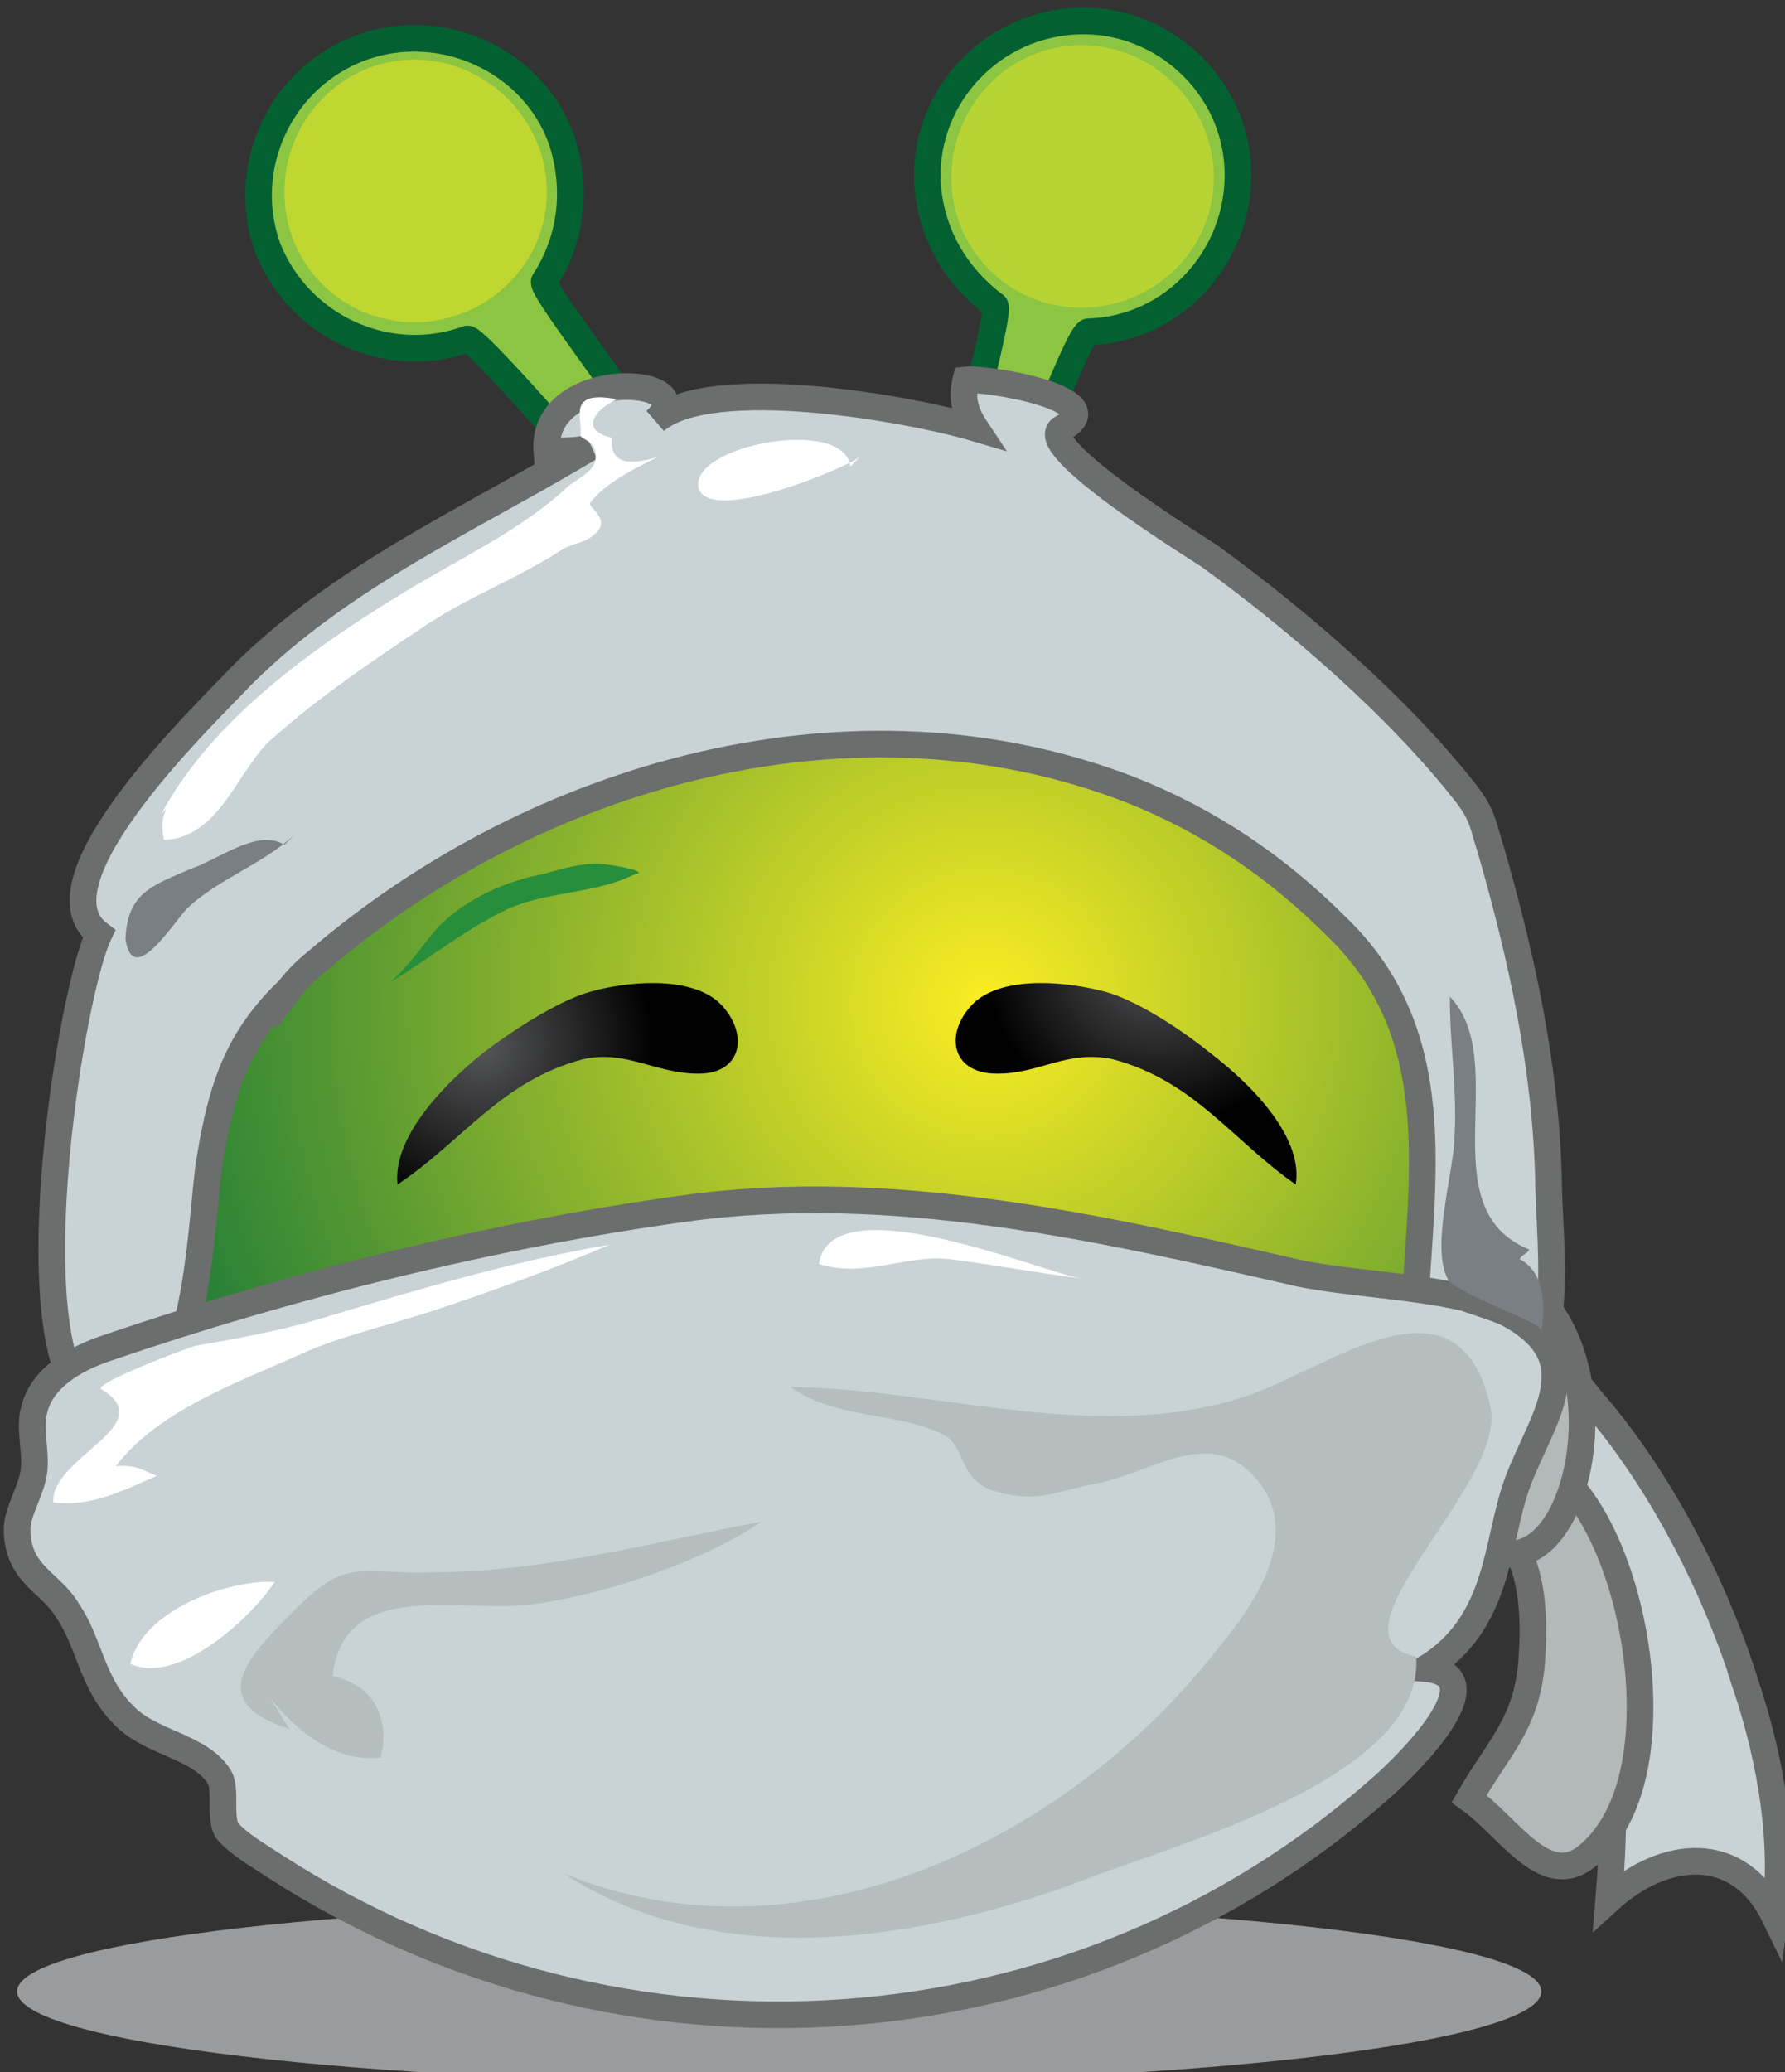 <?xml version="1.0" encoding="UTF-8" standalone="no"?>
<!-- Created with Inkscape (http://www.inkscape.org/) -->

<svg
   width="46.481mm"
   height="53.938mm"
   viewBox="0 0 46.481 53.938"
   version="1.1"
   id="svg5992"
   inkscape:version="1.2.1 (9c6d41e410, 2022-07-14, custom)"
   sodipodi:docname="22.svg"
   xmlns:inkscape="http://www.inkscape.org/namespaces/inkscape"
   xmlns:sodipodi="http://sodipodi.sourceforge.net/DTD/sodipodi-0.dtd"
   xmlns="http://www.w3.org/2000/svg"
   xmlns:svg="http://www.w3.org/2000/svg">
  <rect x="0" y="0" width="46.481" height="53.938" fill="#333333" stroke="none"/>
  <sodipodi:namedview
     id="namedview5994"
     pagecolor="#505050"
     bordercolor="#ffffff"
     borderopacity="1"
     inkscape:showpageshadow="0"
     inkscape:pageopacity="0"
     inkscape:pagecheckerboard="1"
     inkscape:deskcolor="#505050"
     inkscape:document-units="mm"
     showgrid="false"
     inkscape:zoom="0.91647663"
     inkscape:cx="2.1822706"
     inkscape:cy="101.47558"
     inkscape:current-layer="layer1" />
  <defs
     id="defs5989">
    <radialGradient
       id="SVGID_118_"
       cx="-1737.379"
       cy="1352.75"
       r="76.253"
       gradientTransform="matrix(1.347,0,0,-1.347,2475.104,1953.579)"
       gradientUnits="userSpaceOnUse">
			<stop
   offset="0"
   style="stop-color:#FFF100"
   id="stop1716" />

			<stop
   offset="0.922"
   style="stop-color:#006E3A"
   id="stop1718" />

			<stop
   offset="1"
   style="stop-color:#005C36"
   id="stop1720" />

		</radialGradient>
    <radialGradient
       id="SVGID_119_"
       cx="-28975.201"
       cy="216694.47"
       r="9004656"
       gradientTransform="matrix(1.347,0,0,-1.347,2471.071,2080.593)"
       gradientUnits="userSpaceOnUse">
			<stop
   offset="0"
   style="stop-color:#FFF100"
   id="stop1725" />

			<stop
   offset="1"
   style="stop-color:#006E3A"
   id="stop1727" />

		</radialGradient>
    <radialGradient
       id="SVGID_120_"
       cx="-24072.584"
       cy="213092.28"
       r="8834610"
       gradientTransform="matrix(1.347,0,0,-1.347,2389.36,2050.266)"
       gradientUnits="userSpaceOnUse">
			<stop
   offset="0"
   style="stop-color:#FFF100"
   id="stop1732" />

			<stop
   offset="1"
   style="stop-color:#006E3A"
   id="stop1734" />

		</radialGradient>
    <radialGradient
       id="SVGID_112_"
       cx="-893.477"
       cy="1309.47"
       r="70.514"
       gradientTransform="matrix(1.347,0,0,-1.347,1798.237,1918.416)"
       gradientUnits="userSpaceOnUse">
		<stop
   offset="0"
   style="stop-color:#FFF100"
   id="stop1614" />

		<stop
   offset="1"
   style="stop-color:#006E3A"
   id="stop1616" />

	</radialGradient>
    <radialGradient
       id="SVGID_113_"
       cx="-974.059"
       cy="1466.622"
       r="12.85"
       gradientTransform="matrix(1.349,0,0,-1.349,1867.437,2047.622)"
       gradientUnits="userSpaceOnUse">
		<stop
   offset="0"
   style="stop-color:#FFF100"
   id="stop1621" />

		<stop
   offset="1"
   style="stop-color:#006E3A"
   id="stop1623" />

	</radialGradient>
    <radialGradient
       id="SVGID_114_"
       cx="-874.622"
       cy="1466.742"
       r="12.851"
       gradientTransform="matrix(1.349,0,0,-1.349,1787.459,2047.595)"
       gradientUnits="userSpaceOnUse">
		<stop
   offset="0"
   style="stop-color:#FFF100"
   id="stop1628" />

		<stop
   offset="1"
   style="stop-color:#006E3A"
   id="stop1630" />

	</radialGradient>
    <radialGradient
       id="SVGID_115_"
       cx="-2215.643"
       cy="1622.572"
       r="26.633"
       gradientTransform="matrix(1.951,0,0,-1.951,4919.958,3316.384)"
       gradientUnits="userSpaceOnUse">
		<stop
   offset="0"
   style="stop-color:#555658"
   id="stop1635" />

		<stop
   offset="1"
   style="stop-color:#000000"
   id="stop1637" />

	</radialGradient>
    <radialGradient
       id="SVGID_116_"
       cx="-641.423"
       cy="1259.461"
       r="42.783"
       gradientTransform="matrix(1.272,0,0,-1.272,1409.005,1751.703)"
       gradientUnits="userSpaceOnUse">
		<stop
   offset="0"
   style="stop-color:#555658"
   id="stop1642" />

		<stop
   offset="1"
   style="stop-color:#000000"
   id="stop1644" />

	</radialGradient>
    <radialGradient
       id="SVGID_117_"
       cx="-1951.996"
       cy="1344.262"
       r="10.348"
       gradientTransform="matrix(1.761,0,0,-1.761,4009.84,2602.632)"
       gradientUnits="userSpaceOnUse">
		<stop
   offset="0"
   style="stop-color:#1D3319"
   id="stop1649" />

		<stop
   offset="1"
   style="stop-color:#006E3A"
   id="stop1651" />

	</radialGradient>
    <radialGradient
       id="SVGID_100_"
       cx="-519.217"
       cy="1321.958"
       r="74.126"
       gradientTransform="matrix(1.347,0,0,-1.347,1499.049,1928.647)"
       gradientUnits="userSpaceOnUse">
			<stop
   offset="0"
   style="stop-color:#FFF100"
   id="stop1456" />

			<stop
   offset="0.922"
   style="stop-color:#006E3A"
   id="stop1458" />

			<stop
   offset="1"
   style="stop-color:#005C36"
   id="stop1460" />

		</radialGradient>
    <radialGradient
       id="SVGID_101_"
       cx="-607.611"
       cy="1482.771"
       r="13.502"
       gradientTransform="matrix(1.347,0,0,-1.347,1569.248,2057.402)"
       gradientUnits="userSpaceOnUse">
			<stop
   offset="0"
   style="stop-color:#FFF100"
   id="stop1465" />

			<stop
   offset="1"
   style="stop-color:#006E3A"
   id="stop1467" />

		</radialGradient>
    <radialGradient
       id="SVGID_102_"
       cx="-502.64"
       cy="1487.033"
       r="13.506"
       gradientTransform="matrix(1.347,0,0,-1.347,1484.582,2059.993)"
       gradientUnits="userSpaceOnUse">
			<stop
   offset="0"
   style="stop-color:#FFF100"
   id="stop1472" />

			<stop
   offset="1"
   style="stop-color:#006E3A"
   id="stop1474" />

		</radialGradient>
    <radialGradient
       id="SVGID_103_"
       cx="1671.583"
       cy="754.521"
       r="2.725"
       gradientTransform="matrix(0.852,0,0,-0.852,-662.475,765.768)"
       gradientUnits="userSpaceOnUse">
		<stop
   offset="0"
   style="stop-color:#ECE8C7"
   id="stop1481" />

		<stop
   offset="0.02"
   style="stop-color:#ECE8C7"
   id="stop1483" />

		<stop
   offset="0.561"
   style="stop-color:#FFFFFF"
   id="stop1485" />

		<stop
   offset="1"
   style="stop-color:#CCCECF"
   id="stop1487" />

	</radialGradient>
    <radialGradient
       id="SVGID_104_"
       cx="3591.7"
       cy="184.684"
       r="28.86"
       gradientTransform="matrix(0.648,0,0,-0.648,-1555.372,179.565)"
       gradientUnits="userSpaceOnUse">
		<stop
   offset="0"
   style="stop-color:#FFF100"
   id="stop1492" />

		<stop
   offset="1"
   style="stop-color:#006E3A"
   id="stop1494" />

	</radialGradient>
    <radialGradient
       id="SVGID_105_"
       cx="2590.886"
       cy="512.975"
       r="43.756"
       gradientTransform="matrix(0.741,0,0,-0.741,-1143.101,559.523)"
       gradientUnits="userSpaceOnUse">
			<stop
   offset="0"
   style="stop-color:#EDE9C7"
   id="stop1501" />

			<stop
   offset="0.02"
   style="stop-color:#EDE9C7"
   id="stop1503" />

			<stop
   offset="0.561"
   style="stop-color:#FFFFFF"
   id="stop1505" />

			<stop
   offset="1"
   style="stop-color:#CCCECF"
   id="stop1507" />

		</radialGradient>
    <radialGradient
       id="SVGID_106_"
       cx="-140.187"
       cy="1309.392"
       r="70.511"
       gradientTransform="matrix(1.347,0,0,-1.347,1195.159,1918.511)"
       gradientUnits="userSpaceOnUse">
			<stop
   offset="0"
   style="stop-color:#FFF100"
   id="stop1545" />

			<stop
   offset="1"
   style="stop-color:#006E3A"
   id="stop1547" />

		</radialGradient>
    <radialGradient
       id="SVGID_107_"
       cx="-214.663"
       cy="1465.135"
       r="12.847"
       gradientTransform="matrix(1.347,0,0,-1.347,1254.448,2043.157)"
       gradientUnits="userSpaceOnUse">
			<stop
   offset="0"
   style="stop-color:#FFF100"
   id="stop1552" />

			<stop
   offset="1"
   style="stop-color:#006E3A"
   id="stop1554" />

		</radialGradient>
    <radialGradient
       id="SVGID_108_"
       cx="-115.169"
       cy="1465.255"
       r="12.847"
       gradientTransform="matrix(1.347,0,0,-1.347,1174.482,2043.129)"
       gradientUnits="userSpaceOnUse">
			<stop
   offset="0"
   style="stop-color:#FFF100"
   id="stop1559" />

			<stop
   offset="1"
   style="stop-color:#006E3A"
   id="stop1561" />

		</radialGradient>
    <radialGradient
       id="SVGID_109_"
       cx="-1530.179"
       cy="1762.231"
       r="7.506"
       gradientTransform="matrix(2.332,0,0,-2.332,4575.295,4249.592)"
       gradientUnits="userSpaceOnUse">
			<stop
   offset="0"
   style="stop-color:#555658"
   id="stop1566" />

			<stop
   offset="1"
   style="stop-color:#000000"
   id="stop1568" />

		</radialGradient>
    <radialGradient
       id="SVGID_110_"
       cx="37.407"
       cy="1276.431"
       r="12.524"
       gradientTransform="matrix(1.278,0,0,-1.278,957.939,1774.353)"
       gradientUnits="userSpaceOnUse">
			<stop
   offset="0"
   style="stop-color:#555658"
   id="stop1573" />

			<stop
   offset="1"
   style="stop-color:#000000"
   id="stop1575" />

		</radialGradient>
    <radialGradient
       id="SVGID_111_"
       cx="-988.563"
       cy="1368.256"
       r="34.495"
       gradientTransform="matrix(1.759,0,0,-1.759,2713.507,2632.603)"
       gradientUnits="userSpaceOnUse">
			<stop
   offset="0"
   style="stop-color:#1D3319"
   id="stop1580" />

			<stop
   offset="1"
   style="stop-color:#006E3A"
   id="stop1582" />

		</radialGradient>
    <radialGradient
       id="SVGID_93_"
       cx="240.532"
       cy="1330.773"
       r="69.32"
       gradientTransform="matrix(1.347,0,0,-1.347,890.06,1935.633)"
       gradientUnits="userSpaceOnUse">
					<stop
   offset="0"
   style="stop-color:#FFF100"
   id="stop1374" />

					<stop
   offset="0.922"
   style="stop-color:#006E3A"
   id="stop1376" />

					<stop
   offset="1"
   style="stop-color:#005C36"
   id="stop1378" />

				</radialGradient>
    <radialGradient
       id="SVGID_94_"
       cx="244.505"
       cy="1476.136"
       r="12.628"
       gradientTransform="matrix(1.347,0,0,-1.347,886.86,2052.851)"
       gradientUnits="userSpaceOnUse">
					<stop
   offset="0"
   style="stop-color:#FFF100"
   id="stop1383" />

					<stop
   offset="1"
   style="stop-color:#006E3A"
   id="stop1385" />

				</radialGradient>
    <radialGradient
       id="SVGID_95_"
       cx="335.744"
       cy="1441.651"
       r="12.628"
       gradientTransform="matrix(1.347,0,0,-1.347,813.86,2024.851)"
       gradientUnits="userSpaceOnUse">
					<stop
   offset="0"
   style="stop-color:#FFF100"
   id="stop1390" />

					<stop
   offset="1"
   style="stop-color:#006E3A"
   id="stop1392" />

				</radialGradient>
    <radialGradient
       id="SVGID_96_"
       cx="-1166.209"
       cy="1938.519"
       r="7.887"
       gradientTransform="matrix(3.141,0,0,-3.141,4937.4,6220.628)"
       gradientUnits="userSpaceOnUse">
				<stop
   offset="0"
   style="stop-color:#555658"
   id="stop1399" />

				<stop
   offset="1"
   style="stop-color:#000000"
   id="stop1401" />

			</radialGradient>
    <radialGradient
       id="SVGID_97_"
       cx="-141.555"
       cy="1484.814"
       r="7.82"
       gradientTransform="matrix(1.595,0,0,-1.595,1463.966,2511.923)"
       gradientUnits="userSpaceOnUse">
				<stop
   offset="0"
   style="stop-color:#555658"
   id="stop1406" />

				<stop
   offset="1"
   style="stop-color:#000000"
   id="stop1408" />

			</radialGradient>
    <radialGradient
       id="SVGID_98_"
       cx="117.502"
       cy="780.917"
       r="42.012"
       gradientTransform="matrix(1.412,0,0,-0.902,1051.158,928.63)"
       gradientUnits="userSpaceOnUse">
				<stop
   offset="0"
   style="stop-color:#143556"
   id="stop1413" />

				<stop
   offset="0.169"
   style="stop-color:#12395A"
   id="stop1415" />

				<stop
   offset="0.388"
   style="stop-color:#034366"
   id="stop1417" />

				<stop
   offset="0.659"
   style="stop-color:#005378"
   id="stop1419" />

				<stop
   offset="0.941"
   style="stop-color:#006C93"
   id="stop1421" />

				<stop
   offset="1"
   style="stop-color:#00729A"
   id="stop1423" />

			</radialGradient>
    <radialGradient
       id="SVGID_99_"
       cx="2348.722"
       cy="573.132"
       r="44.714"
       gradientTransform="matrix(0.769,0,0,-0.769,-604.15,622.575)"
       gradientUnits="userSpaceOnUse">
					<stop
   offset="0"
   style="stop-color:#EDE9C7"
   id="stop1428" />

					<stop
   offset="0.02"
   style="stop-color:#EDE9C7"
   id="stop1430" />

					<stop
   offset="0.561"
   style="stop-color:#FFFFFF"
   id="stop1432" />

					<stop
   offset="1"
   style="stop-color:#CCCECF"
   id="stop1434" />

				</radialGradient>
    <radialGradient
       id="SVGID_89_"
       cx="456.202"
       cy="1641.38"
       r="11.862"
       gradientTransform="matrix(1.534,0,0,-1.534,776.211,2571.227)"
       gradientUnits="userSpaceOnUse">
		<stop
   offset="0"
   style="stop-color:#FFF100"
   id="stop1293" />

		<stop
   offset="1"
   style="stop-color:#006E3A"
   id="stop1295" />

	</radialGradient>
    <radialGradient
       id="SVGID_90_"
       cx="-1035.807"
       cy="1731.382"
       r="13.506"
       gradientTransform="matrix(5.064,0,0,-5.064,6676.628,9004.278)"
       gradientUnits="userSpaceOnUse">
		<stop
   offset="0"
   style="stop-color:#1F341B"
   id="stop1300" />

		<stop
   offset="0.231"
   style="stop-color:#1F351C"
   id="stop1302" />

		<stop
   offset="0.42"
   style="stop-color:#213A1F"
   id="stop1304" />

		<stop
   offset="0.588"
   style="stop-color:#214325"
   id="stop1306" />

		<stop
   offset="0.749"
   style="stop-color:#214F2B"
   id="stop1308" />

		<stop
   offset="0.91"
   style="stop-color:#196034"
   id="stop1310" />

		<stop
   offset="1"
   style="stop-color:#076E3A"
   id="stop1312" />

	</radialGradient>
    <radialGradient
       id="SVGID_91_"
       cx="-934.266"
       cy="1884.12"
       r="6.483"
       gradientTransform="matrix(4.198,0,0,-4.198,5347.268,8090.316)"
       gradientUnits="userSpaceOnUse">
		<stop
   offset="0"
   style="stop-color:#ECE8C7"
   id="stop1317" />

		<stop
   offset="0.02"
   style="stop-color:#ECE8C7"
   id="stop1319" />

		<stop
   offset="0.561"
   style="stop-color:#FFFFFF"
   id="stop1321" />

		<stop
   offset="1"
   style="stop-color:#CCCECF"
   id="stop1323" />

	</radialGradient>
    <radialGradient
       id="SVGID_92_"
       cx="2264.436"
       cy="612.742"
       r="2.601"
       gradientTransform="matrix(0.787,0,0,-0.787,-333.589,646.64)"
       gradientUnits="userSpaceOnUse">
		<stop
   offset="0"
   style="stop-color:#EDE9C7"
   id="stop1340" />

		<stop
   offset="0.02"
   style="stop-color:#EDE9C7"
   id="stop1342" />

		<stop
   offset="0.561"
   style="stop-color:#FFFFFF"
   id="stop1344" />

		<stop
   offset="1"
   style="stop-color:#CCCECF"
   id="stop1346" />

	</radialGradient>
    <radialGradient
       id="SVGID_82_"
       cx="1055.088"
       cy="1309.387"
       r="70.511"
       gradientTransform="matrix(1.347,0,0,-1.347,237.193,1918.47)"
       gradientUnits="userSpaceOnUse">
			<stop
   offset="0"
   style="stop-color:#FFF100"
   id="stop1219" />

			<stop
   offset="1"
   style="stop-color:#006E3A"
   id="stop1221" />

		</radialGradient>
    <radialGradient
       id="SVGID_83_"
       cx="980.128"
       cy="1465.144"
       r="12.847"
       gradientTransform="matrix(1.347,0,0,-1.347,297.382,2043.238)"
       gradientUnits="userSpaceOnUse">
			<stop
   offset="0"
   style="stop-color:#FFF100"
   id="stop1226" />

			<stop
   offset="1"
   style="stop-color:#006E3A"
   id="stop1228" />

		</radialGradient>
    <radialGradient
       id="SVGID_84_"
       cx="1079.046"
       cy="1465.275"
       r="12.847"
       gradientTransform="matrix(1.347,0,0,-1.347,218.337,2043.306)"
       gradientUnits="userSpaceOnUse">
			<stop
   offset="0"
   style="stop-color:#FFF100"
   id="stop1233" />

			<stop
   offset="1"
   style="stop-color:#006E3A"
   id="stop1235" />

		</radialGradient>
    <radialGradient
       id="SVGID_85_"
       cx="710.825"
       cy="1526.501"
       r="13.781"
       gradientTransform="matrix(1.699,0,0,-1.699,457.663,2741.256)"
       gradientUnits="userSpaceOnUse">
			<stop
   offset="0"
   style="stop-color:#555658"
   id="stop1240" />

			<stop
   offset="1"
   style="stop-color:#000000"
   id="stop1242" />

		</radialGradient>
    <radialGradient
       id="SVGID_86_"
       cx="1158.037"
       cy="1266.334"
       r="18.348"
       gradientTransform="matrix(1.276,0,0,-1.276,184.494,1763.274)"
       gradientUnits="userSpaceOnUse">
			<stop
   offset="0"
   style="stop-color:#555658"
   id="stop1247" />

			<stop
   offset="1"
   style="stop-color:#000000"
   id="stop1249" />

		</radialGradient>
    <radialGradient
       id="SVGID_87_"
       cx="542.294"
       cy="1367.533"
       r="59.939"
       gradientTransform="matrix(1.758,0,0,-1.758,660.518,2630.349)"
       gradientUnits="userSpaceOnUse">
			<stop
   offset="0"
   style="stop-color:#1D3319"
   id="stop1254" />

			<stop
   offset="1"
   style="stop-color:#006E3A"
   id="stop1256" />

		</radialGradient>
    <radialGradient
       id="SVGID_88_"
       cx="2466.901"
       cy="519.953"
       r="56.458"
       gradientTransform="matrix(0.744,0,0,-0.744,-195.575,570.769)"
       gradientUnits="userSpaceOnUse">
				<stop
   offset="0"
   style="stop-color:#EDE9C7"
   id="stop1261" />

				<stop
   offset="0.02"
   style="stop-color:#EDE9C7"
   id="stop1263" />

				<stop
   offset="0.561"
   style="stop-color:#FFFFFF"
   id="stop1265" />

				<stop
   offset="1"
   style="stop-color:#CCCECF"
   id="stop1267" />

			</radialGradient>
    <radialGradient
       id="SVGID_79_"
       cx="824.358"
       cy="1701.902"
       r="44.883"
       gradientTransform="matrix(2.321,0,0,-2.321,-78.783,4110.976)"
       gradientUnits="userSpaceOnUse">
		<stop
   offset="0"
   style="stop-color:#FBEC27"
   id="stop1121" />

		<stop
   offset="1"
   style="stop-color:#0B6E3A"
   id="stop1123" />

	</radialGradient>
    <radialGradient
       id="SVGID_80_"
       cx="630.01"
       cy="1788.583"
       r="23.645"
       gradientTransform="matrix(4.018,0,0,-4.018,-659.029,7390.256)"
       gradientUnits="userSpaceOnUse">
		<stop
   offset="0"
   style="stop-color:#FBED22"
   id="stop1130" />

		<stop
   offset="0.929"
   style="stop-color:#04714E"
   id="stop1132" />

		<stop
   offset="1"
   style="stop-color:#076E3A"
   id="stop1134" />

	</radialGradient>
    <radialGradient
       id="SVGID_81_"
       cx="1816.611"
       cy="980.991"
       r="22.937"
       gradientTransform="matrix(1.014,0,0,-1.014,-1.111,1155.001)"
       gradientUnits="userSpaceOnUse">
		<stop
   offset="0"
   style="stop-color:#565759"
   id="stop1139" />

		<stop
   offset="1"
   style="stop-color:#010101"
   id="stop1141" />

	</radialGradient>
    <radialGradient
       id="SVGID_73_"
       cx="1893.876"
       cy="1400.597"
       r="12.847"
       gradientTransform="matrix(1.347,0,0,-1.347,-435.029,1991.742)"
       gradientUnits="userSpaceOnUse">
			<stop
   offset="0"
   style="stop-color:#FBED22"
   id="stop1048" />

			<stop
   offset="1"
   style="stop-color:#076E3A"
   id="stop1050" />

		</radialGradient>
    <radialGradient
       id="SVGID_74_"
       cx="1731.66"
       cy="1455.197"
       r="12.333"
       gradientTransform="matrix(1.403,0,0,-1.403,-383.664,2140.306)"
       gradientUnits="userSpaceOnUse">
			<stop
   offset="0"
   style="stop-color:#FBED22"
   id="stop1057" />

			<stop
   offset="1"
   style="stop-color:#076E3A"
   id="stop1059" />

		</radialGradient>
    <radialGradient
       id="SVGID_75_"
       cx="1861.51"
       cy="1309.376"
       r="70.511"
       gradientTransform="matrix(1.347,0,0,-1.347,-408.752,1918.402)"
       gradientUnits="userSpaceOnUse">
			<stop
   offset="0"
   style="stop-color:#FBED22"
   id="stop1068" />

			<stop
   offset="1"
   style="stop-color:#076E3A"
   id="stop1070" />

		</radialGradient>
    <radialGradient
       id="SVGID_76_"
       cx="1572.845"
       cy="1885.436"
       r="20.471"
       gradientTransform="matrix(2.166,0,0,-3.212,-1317.99,6207.252)"
       gradientUnits="userSpaceOnUse">
			<stop
   offset="0"
   style="stop-color:#565759"
   id="stop1077" />

			<stop
   offset="1"
   style="stop-color:#010101"
   id="stop1079" />

		</radialGradient>
    <radialGradient
       id="SVGID_77_"
       cx="1576.126"
       cy="1881.491"
       r="20.686"
       gradientTransform="matrix(2.143,0,0,-3.178,-1290.045,6131.917)"
       gradientUnits="userSpaceOnUse">
			<stop
   offset="0"
   style="stop-color:#565759"
   id="stop1084" />

			<stop
   offset="1"
   style="stop-color:#010101"
   id="stop1086" />

		</radialGradient>
    <radialGradient
       id="SVGID_78_"
       cx="1827.936"
       cy="1180.204"
       r="20.807"
       gradientTransform="matrix(1.335,0,0,-1.335,-363.662,1797.341)"
       gradientUnits="userSpaceOnUse">
			<stop
   offset="0"
   style="stop-color:#ECE8C7"
   id="stop1091" />

			<stop
   offset="0.02"
   style="stop-color:#ECE8C7"
   id="stop1093" />

			<stop
   offset="0.561"
   style="stop-color:#FFFFFF"
   id="stop1095" />

			<stop
   offset="1"
   style="stop-color:#CCCECF"
   id="stop1097" />

		</radialGradient>
    <radialGradient
       id="SVGID_57_"
       cx="2322.779"
       cy="1423.338"
       r="12.851"
       gradientTransform="matrix(1.347,0,0,-1.347,-777.085,2008.585)"
       gradientUnits="userSpaceOnUse">
			<stop
   offset="0"
   style="stop-color:#FBEC27"
   id="stop770" />

			<stop
   offset="1"
   style="stop-color:#0B6E3A"
   id="stop772" />

		</radialGradient>
    <linearGradient
       id="SVGID_58_"
       gradientUnits="userSpaceOnUse"
       x1="2324.387"
       y1="894.012"
       x2="2423.664"
       y2="1036.609"
       gradientTransform="matrix(1,0,0,-1,0,1124.474)">
				<stop
   offset="0"
   style="stop-color:#2E63B0"
   id="stop777" />

				<stop
   offset="0.012"
   style="stop-color:#2E63B0"
   id="stop779" />

				<stop
   offset="0.129"
   style="stop-color:#6981C0"
   id="stop781" />

				<stop
   offset="0.341"
   style="stop-color:#2E63B0"
   id="stop783" />

				<stop
   offset="0.612"
   style="stop-color:#272C74"
   id="stop785" />

				<stop
   offset="0.631"
   style="stop-color:#28357A"
   id="stop787" />

				<stop
   offset="0.678"
   style="stop-color:#2B498E"
   id="stop789" />

				<stop
   offset="0.741"
   style="stop-color:#2C579F"
   id="stop791" />

				<stop
   offset="0.788"
   style="stop-color:#2E60AA"
   id="stop793" />

				<stop
   offset="0.831"
   style="stop-color:#2E63B0"
   id="stop795" />

				<stop
   offset="1"
   style="stop-color:#2E63B0"
   id="stop797" />

			</linearGradient>
    <linearGradient
       id="SVGID_59_"
       gradientUnits="userSpaceOnUse"
       x1="2424.054"
       y1="919.019"
       x2="2334.386"
       y2="944.256"
       gradientTransform="matrix(1,0,0,-1,0,1124.474)">
				<stop
   offset="0"
   style="stop-color:#F7C434"
   id="stop802" />

				<stop
   offset="0"
   style="stop-color:#F7C434"
   id="stop804" />

				<stop
   offset="0.369"
   style="stop-color:#FFFFFF"
   id="stop806" />

				<stop
   offset="0.678"
   style="stop-color:#F8D438"
   id="stop808" />

				<stop
   offset="0.922"
   style="stop-color:#F68E26"
   id="stop810" />

				<stop
   offset="1"
   style="stop-color:#F68E26"
   id="stop812" />

			</linearGradient>
    <radialGradient
       id="SVGID_60_"
       cx="2215.649"
       cy="1688.205"
       r="70.511"
       gradientTransform="matrix(1.912,0,0,-1.912,-1918.374,3346.861)"
       gradientUnits="userSpaceOnUse">
			<stop
   offset="0"
   style="stop-color:#CADB29"
   id="stop831" />

			<stop
   offset="0.612"
   style="stop-color:#A7572C"
   id="stop833" />

			<stop
   offset="1"
   style="stop-color:#0B6E3A"
   id="stop835" />

		</radialGradient>
    <radialGradient
       id="SVGID_61_"
       cx="2184.34"
       cy="1458.997"
       r="12.843"
       gradientTransform="matrix(1.347,0,0,-1.347,-667.874,2038.552)"
       gradientUnits="userSpaceOnUse">
			<stop
   offset="0"
   style="stop-color:#FBED22"
   id="stop842" />

			<stop
   offset="1"
   style="stop-color:#076E3A"
   id="stop844" />

		</radialGradient>
    <radialGradient
       id="SVGID_62_"
       cx="2142.135"
       cy="1451.965"
       r="50.433"
       gradientTransform="matrix(2.077,0,0,-2.077,-2156.044,3246.039)"
       gradientUnits="userSpaceOnUse">
				<stop
   offset="0"
   style="stop-color:#1F341B"
   id="stop853" />

				<stop
   offset="1"
   style="stop-color:#076E3A"
   id="stop855" />

			</radialGradient>
    <radialGradient
       id="SVGID_63_"
       cx="2338.965"
       cy="720.313"
       r="49.547"
       gradientTransform="matrix(0.847,0,0,-0.847,293.814,794.287)"
       gradientUnits="userSpaceOnUse">
					<stop
   offset="0"
   style="stop-color:#ECE8C7"
   id="stop860" />

					<stop
   offset="0.02"
   style="stop-color:#ECE8C7"
   id="stop862" />

					<stop
   offset="0.561"
   style="stop-color:#FFFFFF"
   id="stop864" />

					<stop
   offset="1"
   style="stop-color:#CCCECF"
   id="stop866" />

				</radialGradient>
    <radialGradient
       id="SVGID_64_"
       cx="2236.381"
       cy="1641.647"
       r="17.354"
       gradientTransform="matrix(1.764,0,0,-1.764,-1621.805,3008.128)"
       gradientUnits="userSpaceOnUse">
			<stop
   offset="0"
   style="stop-color:#565759"
   id="stop885" />

			<stop
   offset="1"
   style="stop-color:#010101"
   id="stop887" />

		</radialGradient>
    <radialGradient
       id="SVGID_65_"
       cx="2244.105"
       cy="1344.465"
       r="20.11"
       gradientTransform="matrix(1.459,0,0,-1.459,-958.887,2135.591)"
       gradientUnits="userSpaceOnUse">
			<stop
   offset="0"
   style="stop-color:#565759"
   id="stop892" />

			<stop
   offset="1"
   style="stop-color:#010101"
   id="stop894" />

		</radialGradient>
    <linearGradient
       id="SVGID_66_"
       gradientUnits="userSpaceOnUse"
       x1="2356.374"
       y1="850.997"
       x2="2323.444"
       y2="892.75"
       gradientTransform="matrix(1,0,0,-1,0,1124.474)">
			<stop
   offset="0"
   style="stop-color:#F7C434"
   id="stop899" />

			<stop
   offset="0"
   style="stop-color:#F7C434"
   id="stop901" />

			<stop
   offset="0.369"
   style="stop-color:#FFFFFF"
   id="stop903" />

			<stop
   offset="0.678"
   style="stop-color:#F8D438"
   id="stop905" />

			<stop
   offset="0.922"
   style="stop-color:#F68E26"
   id="stop907" />

			<stop
   offset="1"
   style="stop-color:#F68E26"
   id="stop909" />

		</linearGradient>
    <linearGradient
       id="SVGID_67_"
       gradientUnits="userSpaceOnUse"
       x1="2229.528"
       y1="871.693"
       x2="2216.117"
       y2="886.023"
       gradientTransform="matrix(1,0,0,-1,0,1124.474)">
			<stop
   offset="0"
   style="stop-color:#F7C434"
   id="stop914" />

			<stop
   offset="0"
   style="stop-color:#F7C434"
   id="stop916" />

			<stop
   offset="0.369"
   style="stop-color:#FFFFFF"
   id="stop918" />

			<stop
   offset="0.678"
   style="stop-color:#F8D438"
   id="stop920" />

			<stop
   offset="0.922"
   style="stop-color:#F68E26"
   id="stop922" />

			<stop
   offset="1"
   style="stop-color:#F68E26"
   id="stop924" />

		</linearGradient>
    <linearGradient
       id="SVGID_68_"
       gradientUnits="userSpaceOnUse"
       x1="2325.624"
       y1="998.82"
       x2="2284.741"
       y2="1009.866"
       gradientTransform="matrix(1,0,0,-1,0,1124.474)">
			<stop
   offset="0"
   style="stop-color:#F7C434"
   id="stop941" />

			<stop
   offset="0"
   style="stop-color:#F7C434"
   id="stop943" />

			<stop
   offset="0.369"
   style="stop-color:#FFFFFF"
   id="stop945" />

			<stop
   offset="0.678"
   style="stop-color:#F8D438"
   id="stop947" />

			<stop
   offset="0.922"
   style="stop-color:#F68E26"
   id="stop949" />

			<stop
   offset="1"
   style="stop-color:#F68E26"
   id="stop951" />

		</linearGradient>
    <radialGradient
       id="SVGID_69_"
       cx="3145.809"
       cy="1930.574"
       r="7.051"
       gradientTransform="matrix(2.454,0,0,-2.454,-5073.507,4830.071)"
       gradientUnits="userSpaceOnUse">
		<stop
   offset="0"
   style="stop-color:#FBED22"
   id="stop971" />

		<stop
   offset="1"
   style="stop-color:#076E3A"
   id="stop973" />

	</radialGradient>
    <radialGradient
       id="SVGID_70_"
       cx="2696.248"
       cy="1772.123"
       r="16.319"
       gradientTransform="matrix(2.035,0,0,-2.48,-2985.521,4542.999)"
       gradientUnits="userSpaceOnUse">
			<stop
   offset="0"
   style="stop-color:#56585A"
   id="stop978" />

			<stop
   offset="1"
   style="stop-color:#020202"
   id="stop980" />

		</radialGradient>
    <radialGradient
       id="SVGID_71_"
       cx="2621.546"
       cy="1138.898"
       r="20.162"
       gradientTransform="matrix(1.217,0,0,-1.217,-654.882,1581.807)"
       gradientUnits="userSpaceOnUse">
		<stop
   offset="0"
   style="stop-color:#EBE8C6"
   id="stop1015" />

		<stop
   offset="0.02"
   style="stop-color:#EBE8C6"
   id="stop1017" />

		<stop
   offset="0.561"
   style="stop-color:#FFFFFF"
   id="stop1019" />

		<stop
   offset="1"
   style="stop-color:#CCCECF"
   id="stop1021" />

	</radialGradient>
    <radialGradient
       id="SVGID_72_"
       cx="2802.723"
       cy="1971.397"
       r="15.326"
       gradientTransform="matrix(2.05,0,0,-3.439,-3203.811,6914.46)"
       gradientUnits="userSpaceOnUse">
			<stop
   offset="0"
   style="stop-color:#56585A"
   id="stop1030" />

			<stop
   offset="1"
   style="stop-color:#020202"
   id="stop1032" />

		</radialGradient>
    <radialGradient
       id="SVGID_54_"
       cx="3393.454"
       cy="1969.386"
       r="6.167"
       gradientTransform="matrix(2.807,0,0,-2.807,-6811.248,5632.341)"
       gradientUnits="userSpaceOnUse">
		<stop
   offset="0"
   style="stop-color:#FBED22"
   id="stop728" />

		<stop
   offset="1"
   style="stop-color:#076E3A"
   id="stop730" />

	</radialGradient>
    <radialGradient
       id="SVGID_55_"
       cx="3363.19"
       cy="1759.634"
       r="20.42"
       gradientTransform="matrix(2.179,0,0,-2.179,-4586.824,3960.361)"
       gradientUnits="userSpaceOnUse">
			<stop
   offset="0"
   style="stop-color:#565759"
   id="stop743" />

			<stop
   offset="1"
   style="stop-color:#010101"
   id="stop745" />

		</radialGradient>
    <radialGradient
       id="SVGID_56_"
       cx="3492.389"
       cy="1814.914"
       r="20.543"
       gradientTransform="matrix(2.166,0,0,-2.166,-4774.346,4035.543)"
       gradientUnits="userSpaceOnUse">
			<stop
   offset="0"
   style="stop-color:#565759"
   id="stop754" />

			<stop
   offset="1"
   style="stop-color:#010101"
   id="stop756" />

		</radialGradient>
    <radialGradient
       id="SVGID_47_"
       cx="3461.135"
       cy="1316.616"
       r="70.507"
       gradientTransform="matrix(1.347,0,0,-1.347,-1690.918,1924.62)"
       gradientUnits="userSpaceOnUse">
			<stop
   offset="0"
   style="stop-color:#FBED22"
   id="stop624" />

			<stop
   offset="1"
   style="stop-color:#076E3A"
   id="stop626" />

		</radialGradient>
    <radialGradient
       id="SVGID_48_"
       cx="3343.477"
       cy="1440.353"
       r="12.847"
       gradientTransform="matrix(1.347,0,0,-1.347,-1595.596,2023.211)"
       gradientUnits="userSpaceOnUse">
			<stop
   offset="0"
   style="stop-color:#FBED22"
   id="stop631" />

			<stop
   offset="1"
   style="stop-color:#076E3A"
   id="stop633" />

		</radialGradient>
    <radialGradient
       id="SVGID_49_"
       cx="3438.484"
       cy="1468.227"
       r="12.847"
       gradientTransform="matrix(1.347,0,0,-1.347,-1671.585,2045.17)"
       gradientUnits="userSpaceOnUse">
			<stop
   offset="0"
   style="stop-color:#FBED22"
   id="stop638" />

			<stop
   offset="1"
   style="stop-color:#076E3A"
   id="stop640" />

		</radialGradient>
    <radialGradient
       id="SVGID_50_"
       cx="3726.092"
       cy="1748.43"
       r="16.951"
       gradientTransform="matrix(1.622,0,0,-2.405,-3058.935,4356.717)"
       gradientUnits="userSpaceOnUse">
			<stop
   offset="0"
   style="stop-color:#565759"
   id="stop645" />

			<stop
   offset="1"
   style="stop-color:#010101"
   id="stop647" />

		</radialGradient>
    <radialGradient
       id="SVGID_51_"
       cx="3379.519"
       cy="1140.84"
       r="30.522"
       gradientTransform="matrix(1.319,0,0,-1.319,-1511.907,1741.387)"
       gradientUnits="userSpaceOnUse">
			<stop
   offset="0"
   style="stop-color:#1F341B"
   id="stop652" />

			<stop
   offset="1"
   style="stop-color:#076E3A"
   id="stop654" />

		</radialGradient>
    <radialGradient
       id="SVGID_52_"
       cx="3955.819"
       cy="1844.201"
       r="15.814"
       gradientTransform="matrix(2.002,0,0,-2.969,-4934.409,5629.869)"
       gradientUnits="userSpaceOnUse">
			<stop
   offset="0"
   style="stop-color:#565759"
   id="stop659" />

			<stop
   offset="1"
   style="stop-color:#010101"
   id="stop661" />

		</radialGradient>
    <radialGradient
       id="SVGID_53_"
       cx="2341.06"
       cy="534.979"
       r="24.851"
       gradientTransform="matrix(0.75,0,0,-0.75,1194.063,619.566)"
       gradientUnits="userSpaceOnUse">
			<stop
   offset="0"
   style="stop-color:#EDE9C7"
   id="stop674" />

			<stop
   offset="0.02"
   style="stop-color:#EDE9C7"
   id="stop676" />

			<stop
   offset="0.561"
   style="stop-color:#FFFFFF"
   id="stop678" />

			<stop
   offset="1"
   style="stop-color:#CCCECF"
   id="stop680" />

		</radialGradient>
    <radialGradient
       id="SVGID_35_"
       cx="4601.148"
       cy="1634.702"
       r="69.101"
       gradientTransform="matrix(1.951,0,0,-1.951,-5732.008,3335.356)"
       gradientUnits="userSpaceOnUse">
			<stop
   offset="0"
   style="stop-color:#CADB29"
   id="stop494" />

			<stop
   offset="0.612"
   style="stop-color:#A7572C"
   id="stop496" />

			<stop
   offset="1"
   style="stop-color:#0B6E3A"
   id="stop498" />

		</radialGradient>
    <radialGradient
       id="SVGID_36_"
       cx="3900.842"
       cy="1458.423"
       r="12.847"
       gradientTransform="matrix(1.347,0,0,-1.347,-2040.207,2036.735)"
       gradientUnits="userSpaceOnUse">
			<stop
   offset="0"
   style="stop-color:#FBEC27"
   id="stop503" />

			<stop
   offset="1"
   style="stop-color:#0B6E3A"
   id="stop505" />

		</radialGradient>
    <radialGradient
       id="SVGID_37_"
       cx="3758.119"
       cy="1438.943"
       r="12.847"
       gradientTransform="matrix(1.347,0,0,-1.347,-1928.907,2022.592)"
       gradientUnits="userSpaceOnUse">
			<stop
   offset="0"
   style="stop-color:#FBED22"
   id="stop512" />

			<stop
   offset="1"
   style="stop-color:#076E3A"
   id="stop514" />

		</radialGradient>
    <radialGradient
       id="SVGID_38_"
       cx="4307.309"
       cy="1521.685"
       r="45.467"
       gradientTransform="matrix(1.88,0,0,-1.88,-4947.94,3041.42)"
       gradientUnits="userSpaceOnUse">
			<stop
   offset="0"
   style="stop-color:#1F341B"
   id="stop523" />

			<stop
   offset="1"
   style="stop-color:#076E3A"
   id="stop525" />

		</radialGradient>
    <radialGradient
       id="SVGID_39_"
       cx="3693.037"
       cy="1246.299"
       r="16.39"
       gradientTransform="matrix(1.224,0,0,-1.224,-1312.86,1657.615)"
       gradientUnits="userSpaceOnUse">
			<stop
   offset="0"
   style="stop-color:#565759"
   id="stop530" />

			<stop
   offset="1"
   style="stop-color:#010101"
   id="stop532" />

		</radialGradient>
    <radialGradient
       id="SVGID_40_"
       cx="3882.847"
       cy="1274.778"
       r="16.857"
       gradientTransform="matrix(1.339,0,0,-1.339,-1988.307,1876.823)"
       gradientUnits="userSpaceOnUse">
			<stop
   offset="0"
   style="stop-color:#565759"
   id="stop537" />

			<stop
   offset="1"
   style="stop-color:#010101"
   id="stop539" />

		</radialGradient>
    <radialGradient
       id="SVGID_10_"
       cx="4298.2"
       cy="1318.833"
       r="69.101"
       gradientTransform="matrix(1.375,0,0,-1.375,-2506.396,1972.972)"
       gradientUnits="userSpaceOnUse">
			<stop
   offset="0"
   style="stop-color:#FBEC27"
   id="stop132" />

			<stop
   offset="1"
   style="stop-color:#0B6E3A"
   id="stop134" />

		</radialGradient>
    <radialGradient
       id="SVGID_11_"
       cx="4279.315"
       cy="1452.98"
       r="12.847"
       gradientTransform="matrix(1.347,0,0,-1.347,-2343.207,2032.735)"
       gradientUnits="userSpaceOnUse">
			<stop
   offset="0"
   style="stop-color:#FBEC27"
   id="stop139" />

			<stop
   offset="1"
   style="stop-color:#0B6E3A"
   id="stop141" />

		</radialGradient>
    <radialGradient
       id="SVGID_12_"
       cx="2550.454"
       cy="1134.698"
       r="12.022"
       gradientTransform="matrix(0.794,0,0,-1.177,1391.39,1512.29)"
       gradientUnits="userSpaceOnUse">
			<stop
   offset="0"
   style="stop-color:#56585A"
   id="stop146" />

			<stop
   offset="1"
   style="stop-color:#020202"
   id="stop148" />

		</radialGradient>
    <radialGradient
       id="SVGID_13_"
       cx="4500.172"
       cy="1253.906"
       r="11.955"
       gradientTransform="matrix(1.563,0,0,-1.563,-3669.278,2202.046)"
       gradientUnits="userSpaceOnUse">
			<stop
   offset="0"
   style="stop-color:#1F341B"
   id="stop153" />

			<stop
   offset="1"
   style="stop-color:#076E3A"
   id="stop155" />

		</radialGradient>
    <radialGradient
       id="SVGID_14_"
       cx="2859.514"
       cy="1201.689"
       r="10.951"
       gradientTransform="matrix(0.864,0,0,-1.281,879.048,1727.807)"
       gradientUnits="userSpaceOnUse">
			<stop
   offset="0"
   style="stop-color:#56585A"
   id="stop160" />

			<stop
   offset="1"
   style="stop-color:#020202"
   id="stop162" />

		</radialGradient>
    <radialGradient
       id="SVGID_15_"
       cx="4134.846"
       cy="1444.201"
       r="12.847"
       gradientTransform="matrix(1.347,0,0,-1.347,-2228.374,2025.939)"
       gradientUnits="userSpaceOnUse">
			<stop
   offset="0"
   style="stop-color:#FBED22"
   id="stop169" />

			<stop
   offset="1"
   style="stop-color:#076E3A"
   id="stop171" />

		</radialGradient>
    <linearGradient
       id="SVGID_16_"
       gradientUnits="userSpaceOnUse"
       x1="3309.095"
       y1="946.069"
       x2="3386.092"
       y2="1004.834"
       gradientTransform="matrix(1,0,0,-1,0,1124.474)">
					<stop
   offset="0"
   style="stop-color:#AAE0F9"
   id="stop188" />

					<stop
   offset="0.012"
   style="stop-color:#AAE0F9"
   id="stop190" />

					<stop
   offset="0.412"
   style="stop-color:#E4F4FC"
   id="stop192" />

					<stop
   offset="0.839"
   style="stop-color:#00ADEE"
   id="stop194" />

					<stop
   offset="0.949"
   style="stop-color:#AAE0F9"
   id="stop196" />

					<stop
   offset="1"
   style="stop-color:#AAE0F9"
   id="stop198" />

				</linearGradient>
    <linearGradient
       id="SVGID_17_"
       gradientUnits="userSpaceOnUse"
       x1="3384.754"
       y1="945.414"
       x2="3461.754"
       y2="1004.186"
       gradientTransform="matrix(1,0,0,-1,0,1124.474)">
					<stop
   offset="0"
   style="stop-color:#AAE0F9"
   id="stop219" />

					<stop
   offset="0.012"
   style="stop-color:#AAE0F9"
   id="stop221" />

					<stop
   offset="0.412"
   style="stop-color:#E4F4FC"
   id="stop223" />

					<stop
   offset="0.839"
   style="stop-color:#00ADEE"
   id="stop225" />

					<stop
   offset="0.949"
   style="stop-color:#AAE0F9"
   id="stop227" />

					<stop
   offset="1"
   style="stop-color:#AAE0F9"
   id="stop229" />

				</linearGradient>
    <radialGradient
       id="SVGID_28_"
       cx="4680.403"
       cy="1318.839"
       r="69.101"
       gradientTransform="matrix(1.375,0,0,-1.375,-2828.43,1973.013)"
       gradientUnits="userSpaceOnUse">
			<stop
   offset="0"
   style="stop-color:#FBEC27"
   id="stop394" />

			<stop
   offset="1"
   style="stop-color:#0B6E3A"
   id="stop396" />

		</radialGradient>
    <radialGradient
       id="SVGID_29_"
       cx="4491.642"
       cy="1451.689"
       r="12.847"
       gradientTransform="matrix(1.347,0,0,-1.347,-2514.529,2032.129)"
       gradientUnits="userSpaceOnUse">
			<stop
   offset="0"
   style="stop-color:#FBEC27"
   id="stop401" />

			<stop
   offset="1"
   style="stop-color:#0B6E3A"
   id="stop403" />

		</radialGradient>
    <radialGradient
       id="SVGID_30_"
       cx="4740.789"
       cy="1477.285"
       r="12.333"
       gradientTransform="matrix(1.403,0,0,-1.403,-3045.064,2160.796)"
       gradientUnits="userSpaceOnUse">
			<stop
   offset="0"
   style="stop-color:#FBED22"
   id="stop410" />

			<stop
   offset="1"
   style="stop-color:#076E3A"
   id="stop412" />

		</radialGradient>
    <radialGradient
       id="SVGID_31_"
       cx="5099.708"
       cy="1790.31"
       r="20.781"
       gradientTransform="matrix(1.616,0,0,-2.397,-4639.59,4427.206)"
       gradientUnits="userSpaceOnUse">
				<stop
   offset="0"
   style="stop-color:#56585A"
   id="stop419" />

				<stop
   offset="1"
   style="stop-color:#020202"
   id="stop421" />

			</radialGradient>
    <radialGradient
       id="SVGID_32_"
       cx="5349.953"
       cy="1786.372"
       r="19.383"
       gradientTransform="matrix(1.799,0,0,-2.668,-6019.539,4922.195)"
       gradientUnits="userSpaceOnUse">
				<stop
   offset="0"
   style="stop-color:#56585A"
   id="stop432" />

				<stop
   offset="1"
   style="stop-color:#020202"
   id="stop434" />

			</radialGradient>
    <radialGradient
       id="SVGID_33_"
       cx="3094.4"
       cy="781.198"
       r="34.945"
       gradientTransform="matrix(0.889,0,0,-0.889,823.5,890.074)"
       gradientUnits="userSpaceOnUse">
			<stop
   offset="0"
   style="stop-color:#133656"
   id="stop447" />

			<stop
   offset="0.169"
   style="stop-color:#123A5A"
   id="stop449" />

			<stop
   offset="0.388"
   style="stop-color:#014467"
   id="stop451" />

			<stop
   offset="0.659"
   style="stop-color:#045478"
   id="stop453" />

			<stop
   offset="0.941"
   style="stop-color:#056D94"
   id="stop455" />

			<stop
   offset="1"
   style="stop-color:#09729A"
   id="stop457" />

		</radialGradient>
    <radialGradient
       id="SVGID_34_"
       cx="2396.071"
       cy="565.65"
       r="33.907"
       gradientTransform="matrix(0.765,0,0,-0.765,1733.941,638.558)"
       gradientUnits="userSpaceOnUse">
						<stop
   offset="0"
   style="stop-color:#EBE8C6"
   id="stop462" />

						<stop
   offset="0.02"
   style="stop-color:#EBE8C6"
   id="stop464" />

						<stop
   offset="0.561"
   style="stop-color:#FFFFFF"
   id="stop466" />

						<stop
   offset="1"
   style="stop-color:#CBCDCE"
   id="stop468" />

					</radialGradient>
    <radialGradient
       id="SVGID_18_"
       cx="5793.971"
       cy="1502.918"
       r="66.533"
       gradientTransform="matrix(1.702,0,0,-1.702,-6015.226,2717.023)"
       gradientUnits="userSpaceOnUse">
			<stop
   offset="0"
   style="stop-color:#FBED22"
   id="stop251" />

			<stop
   offset="0.929"
   style="stop-color:#04714E"
   id="stop253" />

			<stop
   offset="1"
   style="stop-color:#076E3A"
   id="stop255" />

		</radialGradient>
    <radialGradient
       id="SVGID_19_"
       cx="2842.057"
       cy="1270.695"
       r="19.515"
       gradientTransform="matrix(0.828,0,0,-1.228,1415.978,1680.268)"
       gradientUnits="userSpaceOnUse">
				<stop
   offset="0"
   style="stop-color:#56585A"
   id="stop262" />

				<stop
   offset="1"
   style="stop-color:#020202"
   id="stop264" />

			</radialGradient>
    <radialGradient
       id="SVGID_20_"
       cx="5227.62"
       cy="1704.602"
       r="11.102"
       gradientTransform="matrix(1.479,0,0,-2.194,-3958.554,3887.862)"
       gradientUnits="userSpaceOnUse">
					<stop
   offset="0"
   style="stop-color:#56585A"
   id="stop273" />

					<stop
   offset="1"
   style="stop-color:#020202"
   id="stop275" />

				</radialGradient>
    <radialGradient
       id="SVGID_21_"
       cx="2588.579"
       cy="614.908"
       r="20.356"
       gradientTransform="matrix(0.79,0,0,-0.79,1791.788,671.846)"
       gradientUnits="userSpaceOnUse">
					<stop
   offset="0"
   style="stop-color:#EBE8C6"
   id="stop288" />

					<stop
   offset="0.02"
   style="stop-color:#EBE8C6"
   id="stop290" />

					<stop
   offset="0.561"
   style="stop-color:#FFFFFF"
   id="stop292" />

					<stop
   offset="1"
   style="stop-color:#CBCDCE"
   id="stop294" />

				</radialGradient>
    <linearGradient
       id="SVGID_22_"
       gradientUnits="userSpaceOnUse"
       x1="3895.236"
       y1="983.65"
       x2="3895.236"
       y2="1000.717"
       gradientTransform="matrix(1,0,0,-1,0,1124.474)">
				<stop
   offset="0"
   style="stop-color:#971A1D"
   id="stop313" />

				<stop
   offset="0.302"
   style="stop-color:#D81C23"
   id="stop315" />

				<stop
   offset="0.561"
   style="stop-color:#971A1D"
   id="stop317" />

				<stop
   offset="1"
   style="stop-color:#66443A"
   id="stop319" />

			</linearGradient>
    <linearGradient
       id="SVGID_23_"
       gradientUnits="userSpaceOnUse"
       x1="3883.063"
       y1="978.126"
       x2="3898.403"
       y2="994.397"
       gradientTransform="matrix(1,0,0,-1,0,1124.474)">
				<stop
   offset="0"
   style="stop-color:#626366"
   id="stop324" />

				<stop
   offset="0.012"
   style="stop-color:#626366"
   id="stop326" />

				<stop
   offset="0.31"
   style="stop-color:#FFFFFF"
   id="stop328" />

				<stop
   offset="0.369"
   style="stop-color:#BBBDBF"
   id="stop330" />

				<stop
   offset="1"
   style="stop-color:#66443A"
   id="stop332" />

			</linearGradient>
    <radialGradient
       id="SVGID_24_"
       cx="13068.362"
       cy="3613.166"
       r="18.384"
       gradientTransform="matrix(-0.995,-0.052,-0.052,0.995,17008.641,-2731.063)"
       gradientUnits="userSpaceOnUse">
			<stop
   offset="0"
   style="stop-color:#EBE8C6"
   id="stop343" />

			<stop
   offset="0.02"
   style="stop-color:#EBE8C6"
   id="stop345" />

			<stop
   offset="0.561"
   style="stop-color:#FFFFFF"
   id="stop347" />

			<stop
   offset="1"
   style="stop-color:#CBCDCE"
   id="stop349" />

		</radialGradient>
    <radialGradient
       id="SVGID_25_"
       cx="6881.69"
       cy="1996.946"
       r="35.213"
       gradientTransform="matrix(3.198,0,0,-3.198,-18222.912,6502.235)"
       gradientUnits="userSpaceOnUse">
			<stop
   offset="0"
   style="stop-color:#FBED22"
   id="stop356" />

			<stop
   offset="0.929"
   style="stop-color:#04714E"
   id="stop358" />

			<stop
   offset="1"
   style="stop-color:#076E3A"
   id="stop360" />

		</radialGradient>
    <radialGradient
       id="SVGID_26_"
       cx="4835.08"
       cy="1350.602"
       r="12.847"
       gradientTransform="matrix(1.347,0,0,-1.347,-2790.674,1951.306)"
       gradientUnits="userSpaceOnUse">
			<stop
   offset="0"
   style="stop-color:#FBED22"
   id="stop371" />

			<stop
   offset="1"
   style="stop-color:#076E3A"
   id="stop373" />

		</radialGradient>
    <radialGradient
       id="SVGID_27_"
       cx="5094.738"
       cy="1475.279"
       r="12.333"
       gradientTransform="matrix(1.403,0,0,-1.403,-3356.786,2158.456)"
       gradientUnits="userSpaceOnUse">
			<stop
   offset="0"
   style="stop-color:#FBED22"
   id="stop380" />

			<stop
   offset="1"
   style="stop-color:#076E3A"
   id="stop382" />

		</radialGradient>
    <radialGradient
       id="SVGID_41_"
       cx="5464.677"
       cy="1400.597"
       r="12.847"
       gradientTransform="matrix(1.347,0,0,-1.347,-3297.029,1991.742)"
       gradientUnits="userSpaceOnUse">
			<stop
   offset="0"
   style="stop-color:#FBED22"
   id="stop549" />

			<stop
   offset="1"
   style="stop-color:#076E3A"
   id="stop551" />

		</radialGradient>
    <radialGradient
       id="SVGID_42_"
       cx="5486.816"
       cy="1455.18"
       r="12.334"
       gradientTransform="matrix(1.403,0,0,-1.403,-3701.453,2140.074)"
       gradientUnits="userSpaceOnUse">
			<stop
   offset="0"
   style="stop-color:#FBED22"
   id="stop558" />

			<stop
   offset="1"
   style="stop-color:#076E3A"
   id="stop560" />

		</radialGradient>
    <radialGradient
       id="SVGID_43_"
       cx="6525.744"
       cy="1358.59"
       r="70.536"
       gradientTransform="matrix(1.887,0,0,-1.887,-8287.073,2810.391)"
       gradientUnits="userSpaceOnUse">
			<stop
   offset="0"
   style="stop-color:#CADB29"
   id="stop569" />

			<stop
   offset="0.612"
   style="stop-color:#A7572C"
   id="stop571" />

			<stop
   offset="1"
   style="stop-color:#0B6E3A"
   id="stop573" />

		</radialGradient>
    <radialGradient
       id="SVGID_44_"
       cx="6388.381"
       cy="1761.095"
       r="15.465"
       gradientTransform="matrix(1.732,0,0,-2.568,-6982.815,4681.557)"
       gradientUnits="userSpaceOnUse">
			<stop
   offset="0"
   style="stop-color:#7A7878"
   id="stop578" />

			<stop
   offset="1"
   style="stop-color:#010101"
   id="stop580" />

		</radialGradient>
    <radialGradient
       id="SVGID_45_"
       cx="7047.71"
       cy="1676.431"
       r="19.422"
       gradientTransform="matrix(2.385,0,0,-2.385,-12803.173,4173.472)"
       gradientUnits="userSpaceOnUse">
			<stop
   offset="0"
   style="stop-color:#7A7878"
   id="stop587" />

			<stop
   offset="1"
   style="stop-color:#010101"
   id="stop589" />

		</radialGradient>
    <radialGradient
       id="SVGID_46_"
       cx="7452.954"
       cy="1645.267"
       r="7.316"
       gradientTransform="matrix(2.826,0,0,-2.826,-17035.016,4861.028)"
       gradientUnits="userSpaceOnUse">
			<stop
   offset="0"
   style="stop-color:#1F341B"
   id="stop594" />

			<stop
   offset="1"
   style="stop-color:#076E3A"
   id="stop596" />

		</radialGradient>
    <radialGradient
       id="SVGID_1_"
       cx="5817.427"
       cy="1309.397"
       r="70.511"
       gradientTransform="matrix(1.347,0,0,-1.347,-3578.84,1918.511)"
       gradientUnits="userSpaceOnUse">
			<stop
   offset="0"
   style="stop-color:#FBED22"
   id="stop6" />

			<stop
   offset="1"
   style="stop-color:#076E3A"
   id="stop8" />

		</radialGradient>
    <radialGradient
       id="SVGID_2_"
       cx="5741.519"
       cy="1464.312"
       r="12.847"
       gradientTransform="matrix(1.347,0,0,-1.347,-3515.518,2042.129)"
       gradientUnits="userSpaceOnUse">
			<stop
   offset="0"
   style="stop-color:#FBED22"
   id="stop13" />

			<stop
   offset="1"
   style="stop-color:#076E3A"
   id="stop15" />

		</radialGradient>
    <radialGradient
       id="SVGID_3_"
       cx="5840.635"
       cy="1464.419"
       r="12.847"
       gradientTransform="matrix(1.347,0,0,-1.347,-3594.407,2041.98)"
       gradientUnits="userSpaceOnUse">
			<stop
   offset="0"
   style="stop-color:#FBED22"
   id="stop20" />

			<stop
   offset="1"
   style="stop-color:#076E3A"
   id="stop22" />

		</radialGradient>
    <radialGradient
       id="SVGID_4_"
       cx="8378.585"
       cy="1895.803"
       r="6.898"
       gradientTransform="matrix(3.1,0,0,-3.1,-21708.543,6021.377)"
       gradientUnits="userSpaceOnUse">
			<stop
   offset="0"
   style="stop-color:#565759"
   id="stop27" />

			<stop
   offset="1"
   style="stop-color:#010101"
   id="stop29" />

		</radialGradient>
    <radialGradient
       id="SVGID_5_"
       cx="6853.41"
       cy="1547.856"
       r="19.038"
       gradientTransform="matrix(1.756,0,0,-1.756,-7783.615,2869.075)"
       gradientUnits="userSpaceOnUse">
			<stop
   offset="0"
   style="stop-color:#565759"
   id="stop34" />

			<stop
   offset="1"
   style="stop-color:#010101"
   id="stop36" />

		</radialGradient>
    <radialGradient
       id="SVGID_6_"
       cx="6542.67"
       cy="1371.737"
       r="56.236"
       gradientTransform="matrix(1.652,0,0,-1.652,-6596.725,2472.993)"
       gradientUnits="userSpaceOnUse">
			<stop
   offset="0"
   style="stop-color:#1F341B"
   id="stop41" />

			<stop
   offset="1"
   style="stop-color:#076E3A"
   id="stop43" />

		</radialGradient>
    <radialGradient
       id="SVGID_7_"
       cx="16064.134"
       cy="3393.488"
       r="21.864"
       gradientTransform="matrix(-1,-8.71454e-4,-8.71448e-4,1,20287.451,-3196.021)"
       gradientUnits="userSpaceOnUse">
			<stop
   offset="0"
   style="stop-color:#BBBDBF"
   id="stop48" />

			<stop
   offset="0.6"
   style="stop-color:#A8AAAC"
   id="stop50" />

			<stop
   offset="0.651"
   style="stop-color:#B7B9BB"
   id="stop52" />

			<stop
   offset="0.741"
   style="stop-color:#D3D4D6"
   id="stop54" />

			<stop
   offset="0.812"
   style="stop-color:#E3E4E5"
   id="stop56" />

			<stop
   offset="0.859"
   style="stop-color:#E9EAEB"
   id="stop58" />

			<stop
   offset="1"
   style="stop-color:#626366"
   id="stop60" />

		</radialGradient>
    <radialGradient
       id="SVGID_8_"
       cx="16137.594"
       cy="3138.918"
       r="8.365"
       gradientTransform="matrix(-1,-0.002,-0.002,1,20373.842,-2889.896)"
       gradientUnits="userSpaceOnUse">
			<stop
   offset="0"
   style="stop-color:#BBBDBF"
   id="stop67" />

			<stop
   offset="0.6"
   style="stop-color:#A8AAAC"
   id="stop69" />

			<stop
   offset="0.651"
   style="stop-color:#B7B9BB"
   id="stop71" />

			<stop
   offset="0.741"
   style="stop-color:#D3D4D6"
   id="stop73" />

			<stop
   offset="0.812"
   style="stop-color:#E3E4E5"
   id="stop75" />

			<stop
   offset="0.859"
   style="stop-color:#E9EAEB"
   id="stop77" />

			<stop
   offset="1"
   style="stop-color:#626366"
   id="stop79" />

		</radialGradient>
    <linearGradient
       id="SVGID_9_"
       gradientUnits="userSpaceOnUse"
       x1="4161.493"
       y1="863.089"
       x2="4220.273"
       y2="943.182"
       gradientTransform="matrix(1,0,0,-1,0,1124.474)">
			<stop
   offset="0"
   style="stop-color:#BBBDBF"
   id="stop86" />

			<stop
   offset="0.169"
   style="stop-color:#E9EAEB"
   id="stop88" />

			<stop
   offset="0.741"
   style="stop-color:#A8AAAC"
   id="stop90" />

			<stop
   offset="0.8"
   style="stop-color:#8F9194"
   id="stop92" />

			<stop
   offset="0.878"
   style="stop-color:#787A7C"
   id="stop94" />

			<stop
   offset="0.949"
   style="stop-color:#696A6C"
   id="stop96" />

			<stop
   offset="1"
   style="stop-color:#626366"
   id="stop98" />

		</linearGradient>
    <radialGradient
       id="SVGID_250_"
       cx="-32830.117"
       cy="159084.67"
       r="6071969"
       gradientTransform="matrix(1.374,0,0,-1.374,2792.07,1428.4)"
       gradientUnits="userSpaceOnUse">
			<stop
   offset="0"
   style="stop-color:#FBED22"
   id="stop3656" />

			<stop
   offset="1"
   style="stop-color:#066F3A"
   id="stop3658" />

		</radialGradient>
    <radialGradient
       id="SVGID_251_"
       cx="-1936.612"
       cy="523.902"
       r="67.702"
       gradientTransform="matrix(1.403,0,0,-1.403,2859.103,1317.592)"
       gradientUnits="userSpaceOnUse">
			<stop
   offset="0"
   style="stop-color:#FBED22"
   id="stop3667" />

			<stop
   offset="0.929"
   style="stop-color:#03714E"
   id="stop3669" />

			<stop
   offset="1"
   style="stop-color:#066F3A"
   id="stop3671" />

		</radialGradient>
    <radialGradient
       id="SVGID_252_"
       cx="624.065"
       cy="571.082"
       r="18.02"
       gradientTransform="matrix(0.934,0,0,-0.934,-475.96,1083.944)"
       gradientUnits="userSpaceOnUse">
			<stop
   offset="0"
   style="stop-color:#565759"
   id="stop3678" />

			<stop
   offset="1"
   style="stop-color:#010101"
   id="stop3680" />

		</radialGradient>
    <radialGradient
       id="SVGID_253_"
       cx="145.975"
       cy="578.226"
       r="12.403"
       gradientTransform="matrix(1.002,0,0,-1.002,12.133,1125.749)"
       gradientUnits="userSpaceOnUse">
			<stop
   offset="0"
   style="stop-color:#565759"
   id="stop3685" />

			<stop
   offset="1"
   style="stop-color:#010101"
   id="stop3687" />

		</radialGradient>
    <radialGradient
       id="SVGID_254_"
       cx="-2113.592"
       cy="431.036"
       r="47.209"
       gradientTransform="matrix(1.428,0,0,-1.428,3116.38,1244.58)"
       gradientUnits="userSpaceOnUse">
			<stop
   offset="0"
   style="stop-color:#1D3319"
   id="stop3694" />

			<stop
   offset="1"
   style="stop-color:#006F3B"
   id="stop3696" />

		</radialGradient>
    <radialGradient
       id="SVGID_255_"
       cx="2355.018"
       cy="560.791"
       r="44.719"
       gradientTransform="matrix(0.766,0,0,-0.766,-1665.784,1034.457)"
       gradientUnits="userSpaceOnUse">
				<stop
   offset="0"
   style="stop-color:#EDE8C7"
   id="stop3701" />

				<stop
   offset="0.02"
   style="stop-color:#EDE8C7"
   id="stop3703" />

				<stop
   offset="0.561"
   style="stop-color:#FFFFFF"
   id="stop3705" />

				<stop
   offset="1"
   style="stop-color:#CCCECF"
   id="stop3707" />

			</radialGradient>
    <radialGradient
       id="SVGID_256_"
       cx="1542.412"
       cy="535.11"
       r="9.595"
       gradientTransform="matrix(0.839,0,0,-0.839,-1130.637,1082.567)"
       gradientUnits="userSpaceOnUse">
				<stop
   offset="0"
   style="stop-color:#EDE8C7"
   id="stop3720" />

				<stop
   offset="0.02"
   style="stop-color:#EDE8C7"
   id="stop3722" />

				<stop
   offset="0.561"
   style="stop-color:#FFFFFF"
   id="stop3724" />

				<stop
   offset="1"
   style="stop-color:#CCCECF"
   id="stop3726" />

			</radialGradient>
    <radialGradient
       id="SVGID_257_"
       cx="2374.542"
       cy="561.905"
       r="31.135"
       gradientTransform="matrix(0.764,0,0,-0.764,-1680.964,1066.216)"
       gradientUnits="userSpaceOnUse">
				<stop
   offset="0"
   style="stop-color:#EDE8C7"
   id="stop3731" />

				<stop
   offset="0.02"
   style="stop-color:#EDE8C7"
   id="stop3733" />

				<stop
   offset="0.561"
   style="stop-color:#FFFFFF"
   id="stop3735" />

				<stop
   offset="1"
   style="stop-color:#CCCECF"
   id="stop3737" />

			</radialGradient>
    <radialGradient
       id="SVGID_244_"
       cx="-15704.449"
       cy="160023.19"
       r="6018006.5"
       gradientTransform="matrix(1.374,0,0,-1.374,2453.07,1446.4)"
       gradientUnits="userSpaceOnUse">
			<stop
   offset="0"
   style="stop-color:#FBED22"
   id="stop3577" />

			<stop
   offset="1"
   style="stop-color:#066F3A"
   id="stop3579" />

		</radialGradient>
    <radialGradient
       id="SVGID_245_"
       cx="-1377.492"
       cy="540.39"
       r="70.511"
       gradientTransform="matrix(1.347,0,0,-1.347,2186.16,1302.511)"
       gradientUnits="userSpaceOnUse">
		<stop
   offset="0"
   style="stop-color:#FBED22"
   id="stop3592" />

		<stop
   offset="1"
   style="stop-color:#066F3A"
   id="stop3594" />

	</radialGradient>
    <radialGradient
       id="SVGID_246_"
       cx="-9767.159"
       cy="163454.62"
       r="6256850.5"
       gradientTransform="matrix(1.347,0,0,-1.347,2165.448,1426.157)"
       gradientUnits="userSpaceOnUse">
		<stop
   offset="0"
   style="stop-color:#FBED22"
   id="stop3599" />

		<stop
   offset="1"
   style="stop-color:#066F3A"
   id="stop3601" />

	</radialGradient>
    <radialGradient
       id="SVGID_247_"
       cx="-2578.405"
       cy="347.009"
       r="4.372"
       gradientTransform="matrix(1.759,0,0,-1.759,4844.073,1262.826)"
       gradientUnits="userSpaceOnUse">
		<stop
   offset="0"
   style="stop-color:#1F331B"
   id="stop3606" />

		<stop
   offset="1"
   style="stop-color:#066F3A"
   id="stop3608" />

	</radialGradient>
    <radialGradient
       id="SVGID_248_"
       cx="259.046"
       cy="545.648"
       r="16.78"
       gradientTransform="matrix(1.003,0,0,-1.003,21.322,1126.01)"
       gradientUnits="userSpaceOnUse">
		<stop
   offset="0"
   style="stop-color:#565759"
   id="stop3637" />

		<stop
   offset="1"
   style="stop-color:#010101"
   id="stop3639" />

	</radialGradient>
    <radialGradient
       id="SVGID_249_"
       cx="325.291"
       cy="554.553"
       r="16.779"
       gradientTransform="matrix(1.003,0,0,-1.003,21.244,1126.106)"
       gradientUnits="userSpaceOnUse">
		<stop
   offset="0"
   style="stop-color:#565759"
   id="stop3644" />

		<stop
   offset="1"
   style="stop-color:#010101"
   id="stop3646" />

	</radialGradient>
  </defs>
  <g
     inkscape:label="Layer 1"
     inkscape:groupmode="layer"
     id="layer1"
     transform="translate(-212.97,-96.537)">
    <g
       id="_782975328"
       transform="matrix(0.265,0,0,0.265,150.99,-29.626)">
	<path
   fill="#c9d3d6"
   stroke="#6c6d6d"
   stroke-width="2.619"
   d="m 405.456,641.655 c -3.313,-10.648 -8.991,-20.822 -14.907,-27.684 -2.366,-2.839 -7.572,-9.938 -12.067,-7.335 -3.549,2.13 -1.183,7.808 1.183,10.411 3.786,4.022 6.152,7.572 8.282,12.541 4.496,10.411 4.969,21.532 4.022,33.126 5.442,-4.969 12.777,-5.679 16.327,1.656 0.945,-6.861 -0.238,-14.906 -2.84,-22.715 z"
   id="path3567" />

	<path
   fill="#b3b8b9"
   stroke="#6c6d6d"
   stroke-width="2.619"
   d="m 395.044,643.785 c 0,-8.991 -3.313,-18.929 -8.045,-22.952 -2.839,-2.366 -7.335,-4.496 -8.282,0.473 -0.473,2.839 3.313,4.969 4.496,7.572 1.42,3.076 1.42,7.099 1.183,10.411 -0.473,6.152 -3.313,8.518 -6.152,13.487 4.022,2.839 7.572,9.228 11.831,5.442 3.55,-3.075 4.969,-8.518 4.969,-14.433 z"
   id="path3569" />

	<path
   fill="#b3b8b9"
   d="m 376.115,606.636 h -2.839 c 1.893,-1.893 8.991,-2.366 12.067,-2.839 4.496,4.969 5.206,14.434 2.13,20.822 -4.022,7.808 -9.938,2.839 -15.853,-0.71 0.236,-5.679 -1.42,-16.326 4.495,-17.273 z"
   id="path3571" />

	<path
   fill="none"
   stroke="#6c6d6d"
   stroke-width="2.619"
   d="m 373.276,606.636 c 1.893,-1.893 8.991,-2.366 12.067,-2.839 4.496,4.969 5.206,14.434 2.13,20.822 -4.022,7.808 -9.938,2.839 -15.853,-0.71 0.237,-5.679 -1.42,-16.327 4.496,-17.273"
   id="path3573" />

	<g
   id="g3584">
		<path
   fill="#8cc541"
   stroke="#036031"
   stroke-width="2.619"
   d="m 287.384,503.708 c 2.603,-4.022 3.313,-8.991 1.656,-13.96 -2.839,-7.808 -11.831,-11.831 -19.639,-8.991 -7.808,2.839 -12.067,11.594 -9.228,19.639 3.076,7.808 11.831,11.831 19.639,8.991 0.71,-0.237 11.594,12.304 11.594,12.304 0.71,-0.473 0.237,3.786 0.71,3.076 6.625,-4.732 3.549,-7.572 3.313,-8.991 -2.603,-4.023 -8.518,-11.595 -8.045,-12.068 z"
   id="path3575" />

		
			<radialGradient
   id="radialGradient20413"
   cx="-15704.449"
   cy="160023.19"
   r="6018006.5"
   gradientTransform="matrix(1.374,0,0,-1.374,2453.07,1446.4)"
   gradientUnits="userSpaceOnUse">
			<stop
   offset="0"
   style="stop-color:#FBED22"
   id="stop20409" />

			<stop
   offset="1"
   style="stop-color:#066F3A"
   id="stop20411" />

		</radialGradient>

		<path
   fill="url(#SVGID_244_)"
   fill-opacity="0.502"
   d="m 274.607,481.94 c 7.098,0 13.014,5.915 13.014,13.014 0,7.098 -5.915,12.777 -13.014,12.777 -7.099,0 -12.777,-5.679 -12.777,-12.777 0,-7.099 5.678,-13.014 12.777,-13.014 z"
   id="path3582"
   style="fill:url(#SVGID_244_)" />

	</g>

	<path
   fill="#bcbdbf"
   fill-opacity="0.749"
   d="m 310.573,662.951 c 41.408,0 74.771,3.786 74.771,8.755 0,4.969 -33.363,8.991 -74.771,8.991 -41.408,0 -75.007,-4.023 -75.007,-8.991 0,-4.968 33.599,-8.755 75.007,-8.755 z"
   id="path3586" />

	<path
   fill="#8cc541"
   stroke="#036031"
   stroke-width="2.619"
   d="m 298.268,515.776 c -2.13,0.946 -4.259,2.13 -6.625,3.313 0.946,1.893 1.893,3.549 2.366,4.259 v 0 c 2.366,-0.237 4.732,-0.71 7.098,-1.183 l -0.946,-0.237 c -0.236,-1.183 -0.946,-3.55 -1.893,-6.152 z"
   id="path3588" />

	<path
   fill="#8cc541"
   stroke="#036031"
   stroke-width="2.619"
   d="m 334.471,525.95 -0.71,-1.893 c 1.656,-2.839 6.152,-15.38 7.098,-15.38 8.282,-0.237 14.907,-7.335 14.67,-15.853 -0.237,-8.282 -7.335,-14.907 -15.617,-14.67 -8.518,0.237 -15.143,7.335 -14.907,15.617 0.237,5.206 2.839,9.465 6.625,12.304 0.71,0.237 -3.076,13.487 -3.313,16.327 l -2.839,1.183 c -4.259,-0.71 -8.518,-1.183 -13.014,-1.183 -3.313,0 -6.625,0.237 -9.701,0.71 l -1.656,-0.946 c -2.366,0.473 -4.732,0.946 -7.098,1.183 l -0.473,1.656 c -30.997,8.282 -53.948,36.676 -53.948,70.275 0,40.225 32.653,72.878 72.878,72.878 40.225,0 72.641,-32.653 72.641,-72.878 0,-32.654 -21.296,-60.102 -50.636,-69.33 z"
   id="path3590" />

	
		<radialGradient
   id="radialGradient20424"
   cx="-1377.492"
   cy="540.39"
   r="70.511"
   gradientTransform="matrix(1.347,0,0,-1.347,2186.16,1302.511)"
   gradientUnits="userSpaceOnUse">
		<stop
   offset="0"
   style="stop-color:#FBED22"
   id="stop20420" />

		<stop
   offset="1"
   style="stop-color:#066F3A"
   id="stop20422" />

	</radialGradient>

	<path
   fill="url(#SVGID_245_)"
   stroke="#299045"
   stroke-width="2.619"
   d="m 311.992,525.004 c 39.042,0 70.512,31.707 70.512,70.512 0,39.042 -31.47,70.512 -70.512,70.512 -38.805,0 -70.512,-31.47 -70.512,-70.512 0.001,-38.806 31.707,-70.512 70.512,-70.512 z"
   id="path3597"
   style="fill:url(#SVGID_245_)" />

	
		<radialGradient
   id="radialGradient20431"
   cx="-9767.159"
   cy="163454.62"
   r="6256850.5"
   gradientTransform="matrix(1.347,0,0,-1.347,2165.448,1426.157)"
   gradientUnits="userSpaceOnUse">
		<stop
   offset="0"
   style="stop-color:#FBED22"
   id="stop20427" />

		<stop
   offset="1"
   style="stop-color:#066F3A"
   id="stop20429" />

	</radialGradient>

	<path
   fill="url(#SVGID_246_)"
   fill-opacity="0.412"
   d="m 340.15,480.52 c 7.099,0 13.014,5.915 13.014,13.014 0,7.099 -5.915,12.777 -13.014,12.777 -7.098,0 -12.777,-5.679 -12.777,-12.777 0,-7.098 5.678,-13.014 12.777,-13.014 z"
   id="path3604"
   style="fill:url(#SVGID_246_)" />

	
		<radialGradient
   id="radialGradient20438"
   cx="-2578.405"
   cy="347.009"
   r="4.372"
   gradientTransform="matrix(1.759,0,0,-1.759,4844.073,1262.826)"
   gradientUnits="userSpaceOnUse">
		<stop
   offset="0"
   style="stop-color:#1F331B"
   id="stop20434" />

		<stop
   offset="1"
   style="stop-color:#066F3A"
   id="stop20436" />

	</radialGradient>

	<path
   fill="url(#SVGID_247_)"
   stroke="#1f331b"
   stroke-width="2.279"
   d="m 308.443,646.861 c 0.946,-1.183 2.603,-2.13 4.732,-1.656 0.71,0.237 1.42,0.473 1.893,0.71 4.259,2.13 -1.183,7.572 -4.969,5.679 -2.602,-1.184 -2.602,-3.313 -1.656,-4.733 z"
   id="path3611"
   style="fill:url(#SVGID_247_)" />

	<path
   fill="#c9d3d6"
   stroke="#6c6d6d"
   stroke-width="2.619"
   d="m 262.303,573.273 c 0.71,-0.946 1.656,-1.893 2.839,-2.839 21.532,-18.456 52.765,-27.211 79.74,-16.8 7.808,3.076 14.434,7.572 20.349,13.487 13.014,12.541 6.862,29.814 7.572,45.904 0,-0.71 6.625,2.366 6.862,2.366 8.755,-1.656 6.389,-17.51 6.389,-23.188 -0.237,-11.121 -2.603,-22.005 -5.679,-32.653 -0.71,-2.13 -0.71,-3.313 -2.366,-5.442 -6.625,-8.518 -16.8,-17.273 -25.318,-23.425 -1.42,-0.946 -17.51,-10.884 -14.434,-12.541 5.206,-2.839 -7.335,-4.969 -9.465,-4.732 -0.473,1.893 0,3.313 0.946,4.732 -6.389,-1.893 -26.028,-5.442 -31.47,-0.71 5.206,-4.496 -11.358,-5.442 -10.648,3.076 1.42,-0.237 2.839,0 4.259,-0.473 -11.831,7.099 -24.371,12.541 -34.309,22.479 -3.076,3.313 -20.822,20.112 -13.96,25.318 -3.076,6.389 -9.465,47.56 1.656,47.087 8.282,-0.237 8.282,-19.166 9.228,-24.845 1.184,-7.336 2.84,-12.068 7.809,-16.801 z"
   id="path3613" />

	<path
   fill="#c9d3d6"
   stroke="#6c6d6d"
   stroke-width="2.619"
   d="m 377.772,603.56 c 1.42,0.473 2.839,0.946 4.022,1.42 8.755,4.496 3.549,10.411 1.183,16.8 -2.13,5.915 -1.656,13.724 -8.991,18.219 7.335,0.71 -2.366,9.938 -4.259,11.594 -30.05,26.738 -74.771,29.814 -108.843,7.808 -1.42,-0.946 -3.549,-2.13 -4.732,-3.549 -0.71,-1.42 0,-4.022 -0.71,-5.206 -1.893,-3.076 -6.862,-3.313 -9.465,-6.152 -3.076,-3.076 -3.313,-7.098 -5.442,-10.174 -1.656,-2.839 -4.969,-3.549 -4.969,-8.045 0,-1.656 1.42,-3.786 1.656,-5.679 0.236,-1.893 -0.473,-4.259 0,-5.915 0.71,-3.313 4.259,-5.206 7.098,-6.152 17.983,-6.152 37.859,-11.121 56.788,-13.724 20.349,-2.839 40.935,1.893 60.574,6.389 4.732,0.947 10.884,1.183 16.09,2.366 z"
   id="path3615" />

	<path
   fill="#b6bdbe"
   d="m 311.519,612.315 c 4.732,3.313 10.411,2.366 15.143,4.732 2.13,1.183 1.42,4.259 4.732,5.442 4.496,1.42 6.389,0 10.411,-0.71 5.679,-1.183 11.358,-5.915 15.853,0 4.022,5.206 -0.473,11.831 -3.786,15.853 -15.143,19.639 -41.644,31.943 -64.596,22.479 15.143,9.938 35.492,6.625 51.582,0.473 8.518,-3.313 33.126,-9.938 32.18,-21.769 -9.465,-1.893 8.755,-16.8 7.335,-24.371 -3.076,-14.434 -16.09,-3.786 -24.135,-1.183 -14.432,4.733 -29.812,-0.709 -44.719,-0.946 z"
   id="path3617" />

	<path
   fill="#ffffff"
   d="m 340.15,601.667 c -3.549,-0.473 -24.608,-9.465 -25.791,-1.42 4.496,1.42 8.518,-0.946 12.777,-0.473 4.022,0.474 8.991,1.42 13.014,1.893 z"
   id="path3619" />

	<path
   fill="#ffffff"
   d="m 243.847,612.552 c -0.946,-0.473 8.282,-4.022 9.228,-4.259 4.022,-0.71 8.045,-1.42 12.067,-2.603 9.465,-2.839 18.929,-5.679 28.631,-7.335 -5.442,2.366 -11.358,4.496 -17.036,6.389 -4.259,1.42 -8.518,2.366 -12.541,4.022 -6.152,2.839 -14.67,5.679 -18.929,11.358 1.893,-0.237 2.839,0.473 4.022,0.946 -3.313,1.42 -6.389,3.076 -10.174,2.603 -0.237,-4.496 10.647,-7.572 4.732,-11.121 z"
   id="path3621" />

	<path
   fill="#ffffff"
   d="m 260.883,631.481 c -4.732,-0.237 -13.014,2.839 -14.197,8.045 4.732,2.129 11.831,-4.496 14.197,-8.045 z"
   id="path3623" />

	<path
   fill="#7a7f83"
   d="m 385.343,606.873 c 0.473,-2.603 0.237,-5.915 -2.13,-7.098 0.237,-0.473 0.71,-0.473 0.946,-0.946 -9.938,-4.023 -1.656,-18.456 -7.808,-24.845 0,4.732 0.71,8.991 0.473,13.487 0,3.549 -2.366,10.884 -0.71,14.197 0.948,1.656 9.466,4.258 9.229,5.205 z"
   id="path3625" />

	<path
   fill="#7a7f83"
   d="m 246.213,568.304 c 0.71,4.969 4.732,-1.656 6.152,-3.076 3.076,-2.839 7.335,-4.259 10.411,-7.098 -0.237,0.237 -1.42,1.42 -0.946,0.946 -2.603,-1.656 -6.389,1.42 -9.228,2.366 -3.786,1.656 -6.389,2.366 -6.389,7.335 z"
   id="path3627" />

	<path
   fill="#ffffff"
   d="m 250.235,555.527 c -0.473,0.946 -0.473,1.893 -0.237,3.076 5.679,-0.237 7.335,-7.335 10.884,-10.174 4.259,-3.786 9.465,-7.335 14.434,-10.648 4.496,-3.076 9.701,-4.969 13.96,-7.808 1.42,-0.71 2.13,-0.473 3.313,-1.656 1.183,-1.42 -0.946,-2.366 -0.71,-2.839 1.42,-1.893 4.259,-3.313 6.625,-4.496 -2.366,0.71 -4.732,0.946 -4.496,-1.893 -3.076,-0.71 -1.893,-2.603 0.473,-3.786 -4.969,-0.946 -3.313,1.893 -3.549,3.549 0,0.473 1.893,0.473 1.42,2.603 -0.237,0.946 -1.656,1.656 -2.603,2.366 -4.496,4.259 -10.648,7.098 -16.09,10.411 -8.991,5.442 -18.929,12.541 -23.898,21.769 z"
   id="path3629" />

	<path
   fill="#ffffff"
   d="m 317.434,521.928 c -0.473,-4.969 -15.853,-2.13 -14.907,2.13 1.183,3.549 14.197,-1.893 15.853,-3.076 z"
   id="path3631" />

	<path
   fill="#b6bdbe"
   d="m 260.41,642.839 c 2.603,3.313 6.389,6.389 10.884,5.915 0.946,-4.022 -0.71,-7.098 -4.732,-8.045 1.183,-9.938 13.014,-5.915 20.112,-7.099 6.862,-0.946 16.563,-4.259 22.005,-8.045 -10.174,1.893 -21.295,4.969 -32.18,4.969 -7.808,0.237 -8.518,-1.656 -14.197,4.259 -4.022,4.022 -8.282,8.518 0,11.121 z"
   id="path3633" />

	<path
   fill="#278f3b"
   d="m 296.612,561.916 c 0.473,-0.473 -3.549,-0.946 -3.313,-0.946 -1.893,-0.237 -4.259,0.473 -5.915,0.946 -3.786,0.71 -7.572,2.366 -10.411,5.206 -1.656,1.893 -2.839,3.786 -4.732,5.442 3.549,-2.13 7.099,-4.969 10.884,-6.862 4.022,-2.13 8.991,-1.656 13.25,-3.786 0.237,0 0.237,0 0.237,0 z"
   id="path3635" />

	
		<radialGradient
   id="radialGradient20457"
   cx="259.046"
   cy="545.648"
   r="16.78"
   gradientTransform="matrix(1.003,0,0,-1.003,21.322,1126.01)"
   gradientUnits="userSpaceOnUse">
		<stop
   offset="0"
   style="stop-color:#565759"
   id="stop20453" />

		<stop
   offset="1"
   style="stop-color:#010101"
   id="stop20455" />

	</radialGradient>

	<path
   fill="url(#SVGID_248_)"
   d="m 281.469,579.425 c -4.732,3.786 -8.991,8.755 -8.518,13.014 6.389,-4.259 10.174,-10.174 18.219,-12.304 4.259,-0.946 7.098,1.42 11.358,1.42 4.496,0 4.969,-4.259 1.893,-7.098 -3.076,-2.603 -9.228,-1.893 -12.541,-0.946 -2.603,0.709 -6.625,3.075 -10.411,5.914 z"
   id="path3642"
   style="fill:url(#SVGID_248_)" />

	
		<radialGradient
   id="radialGradient20464"
   cx="325.291"
   cy="554.553"
   r="16.779"
   gradientTransform="matrix(1.003,0,0,-1.003,21.244,1126.106)"
   gradientUnits="userSpaceOnUse">
		<stop
   offset="0"
   style="stop-color:#565759"
   id="stop20460" />

		<stop
   offset="1"
   style="stop-color:#010101"
   id="stop20462" />

	</radialGradient>

	<path
   fill="url(#SVGID_249_)"
   d="m 352.69,579.425 c 4.969,3.786 9.228,8.755 8.518,13.014 -6.152,-4.259 -9.938,-10.174 -17.983,-12.304 -4.496,-0.946 -7.098,1.42 -11.358,1.42 -4.732,0 -5.206,-4.259 -2.13,-7.098 3.076,-2.603 9.228,-1.893 12.777,-0.946 2.604,0.709 6.627,3.075 10.176,5.914 z"
   id="path3649"
   style="fill:url(#SVGID_249_)" />

</g>
  </g>
</svg>
